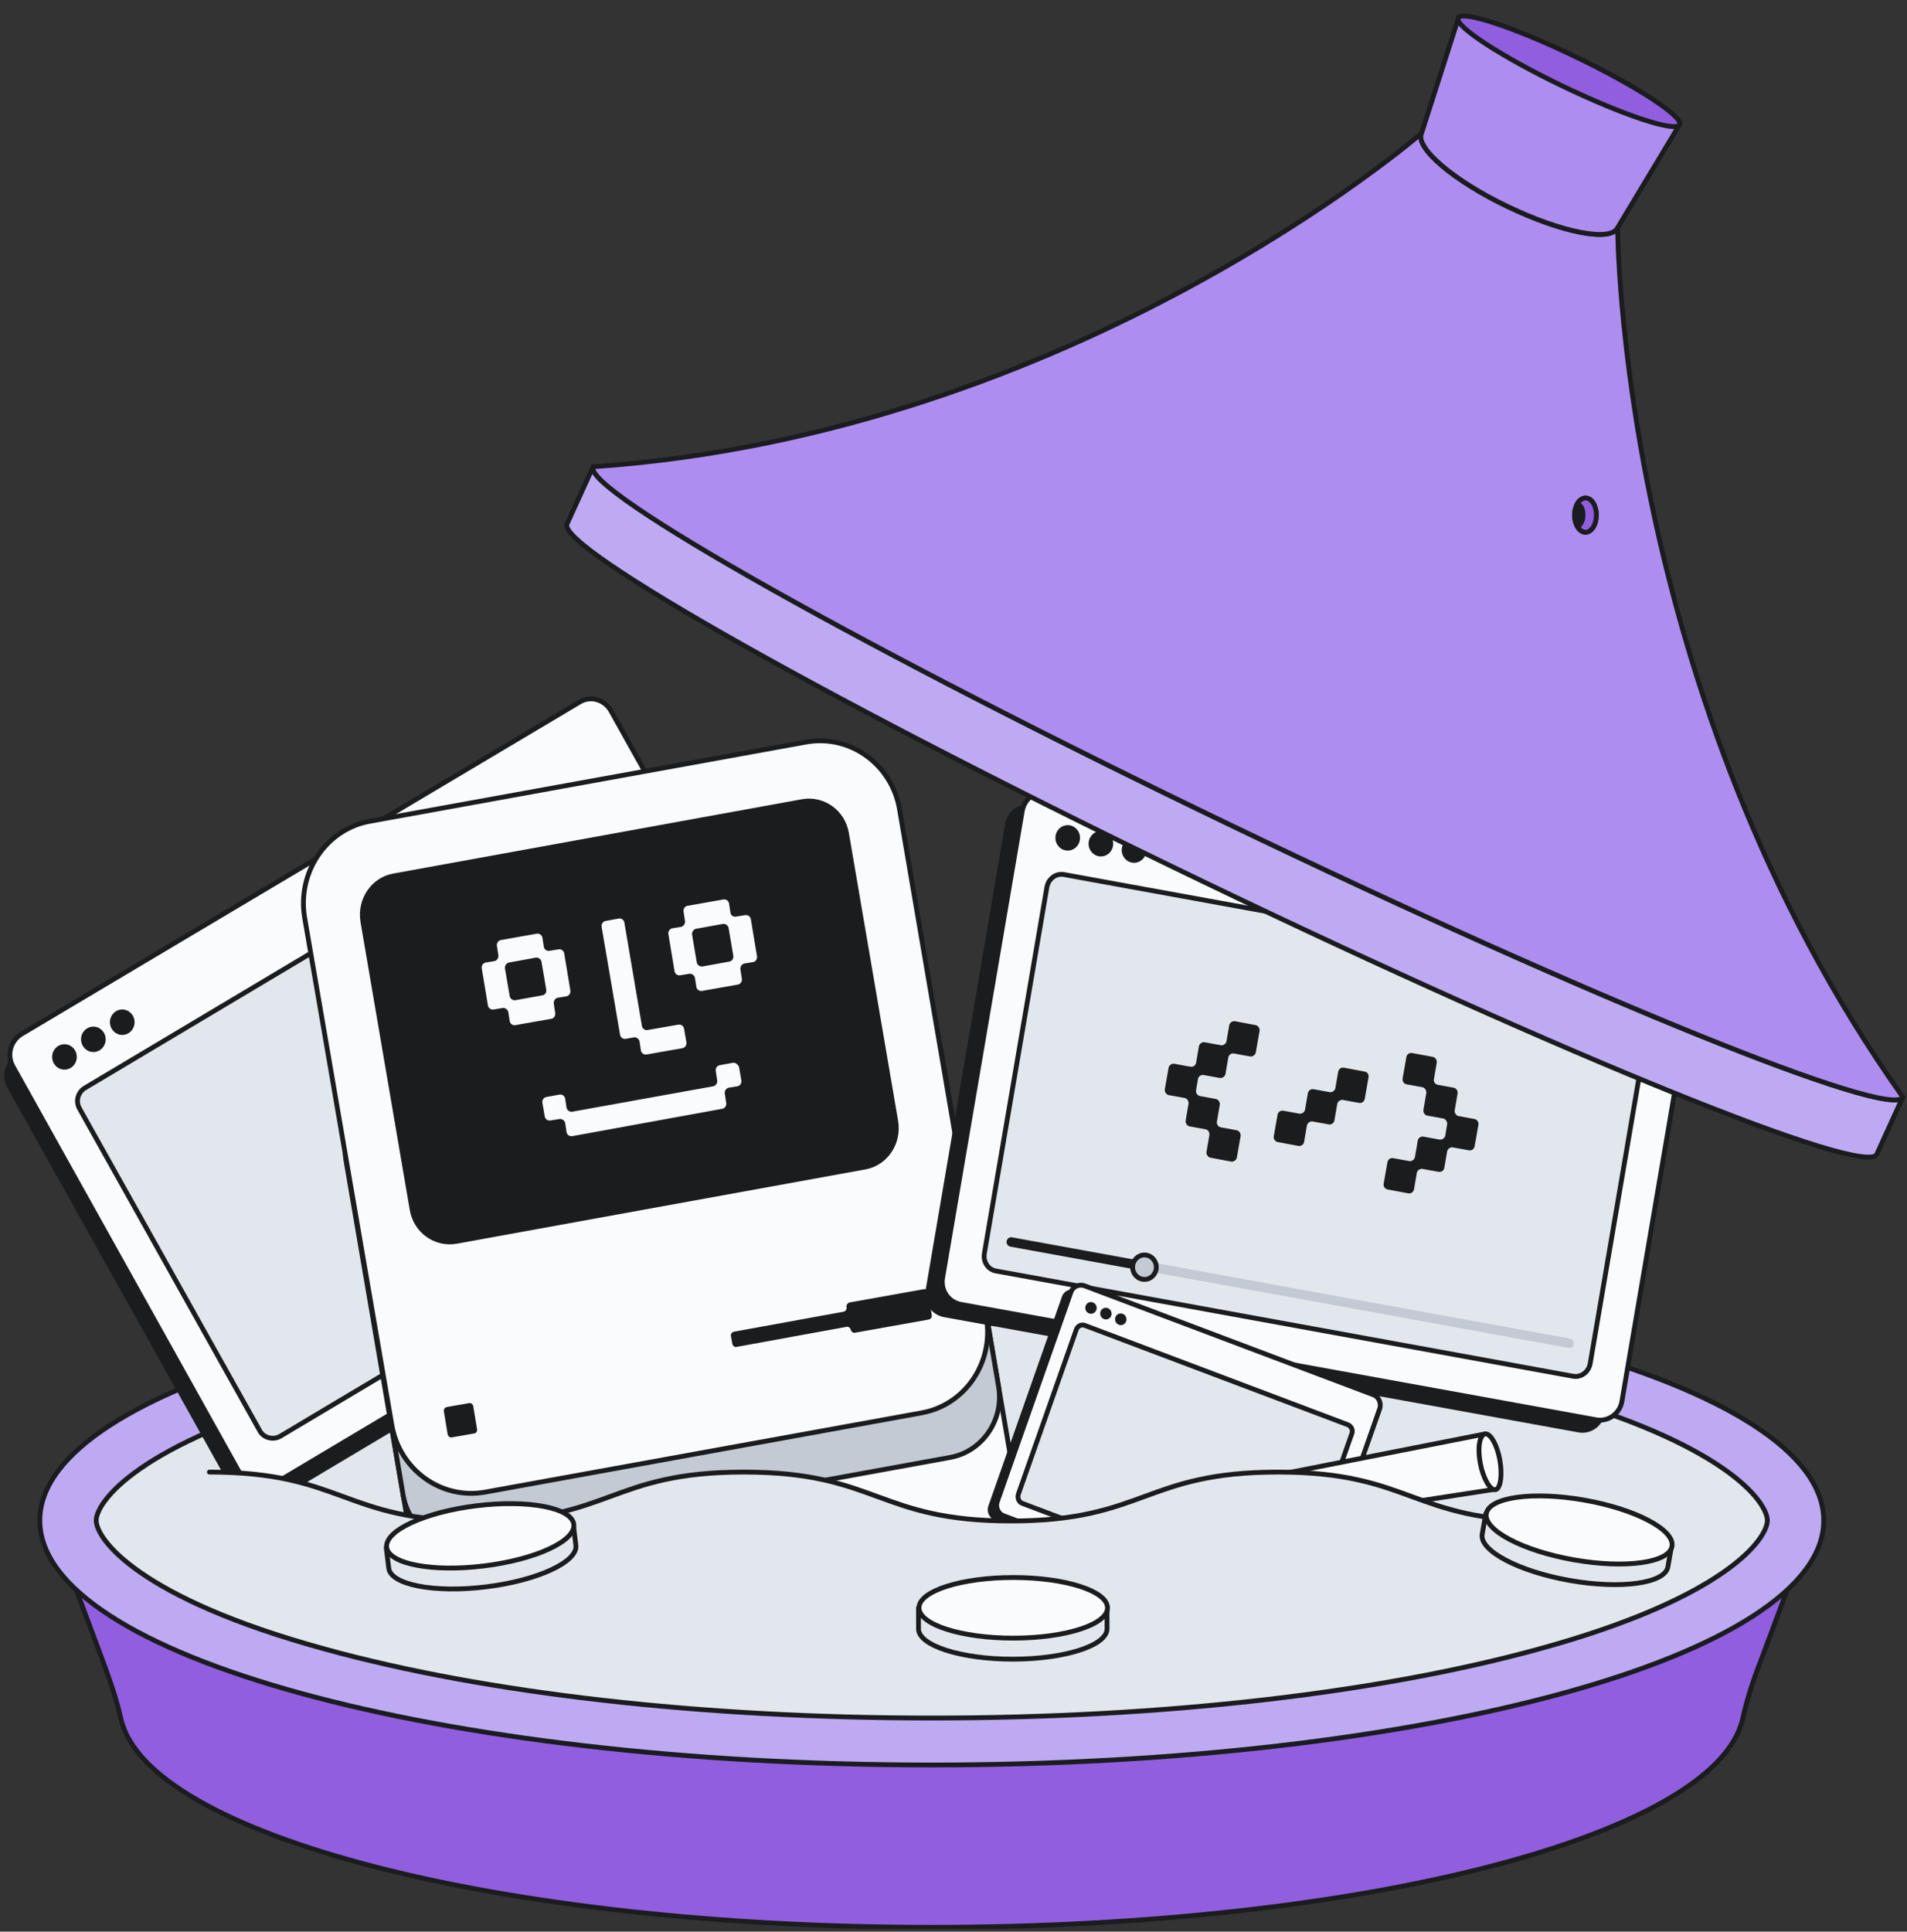 <svg width="396" height="401" viewBox="0 0 396 401" fill="none" xmlns="http://www.w3.org/2000/svg">
<rect x="0" y="0" width="396" height="401" fill="#333333" stroke="none"/>
<g clip-path="url(#clip0_2545_38286)">
<path d="M20.959 343.761C22.533 348.024 24.107 352.287 25.09 356.754C30.5 380.913 103.781 400.099 193.488 400.099C283.195 400.099 356.574 380.913 361.886 356.754C362.869 352.287 364.345 348.024 366.017 343.761L372.115 327.417H14.86L20.959 343.761Z" fill="#915EDF" stroke="#1A1C1E" stroke-miterlimit="10" stroke-linecap="round" stroke-linejoin="round"/>
<path d="M193.488 366.397C295.781 366.397 378.706 343.674 378.706 315.642C378.706 287.611 295.781 264.887 193.488 264.887C91.195 264.887 8.271 287.611 8.271 315.642C8.271 343.674 91.195 366.397 193.488 366.397Z" fill="#BEAAF3" stroke="#1A1C1E" stroke-miterlimit="10" stroke-linecap="round" stroke-linejoin="round"/>
<path d="M193.488 356.652C145.782 356.652 101.027 351.577 67.485 342.34C28.533 331.681 19.976 319.398 19.976 315.642C19.976 311.886 28.533 299.604 67.485 288.945C101.027 279.708 145.782 274.632 193.488 274.632C241.194 274.632 285.95 279.708 319.492 288.945C358.443 299.604 367.001 311.886 367.001 315.642C367.001 319.398 358.443 331.681 319.492 342.34C285.851 351.577 241.096 356.652 193.488 356.652Z" fill="#E2E7EE" stroke="#1A1C1E" stroke-miterlimit="10" stroke-linecap="round" stroke-linejoin="round"/>
<path d="M171.455 243.469L55.484 312.597C53.222 313.917 50.468 313.105 49.091 310.871L1.483 225.705C0.204 223.37 0.991 220.528 3.155 219.106L119.125 149.978C121.388 148.658 124.142 149.471 125.519 151.704L173.127 236.871C174.504 239.205 173.717 242.149 171.455 243.469Z" fill="#1A1C1E"/>
<path d="M172.635 239.104L56.567 308.232C54.304 309.552 51.55 308.74 50.173 306.507L2.664 221.34C1.385 219.005 2.172 216.163 4.336 214.741L120.404 145.715C122.667 144.395 125.421 145.207 126.798 147.44L174.406 232.607C175.586 234.84 174.799 237.784 172.635 239.104Z" fill="#FAFBFD" stroke="#1A1C1E" stroke-miterlimit="10" stroke-linecap="round" stroke-linejoin="round"/>
<path d="M53.911 296.965L16.533 230.171C15.648 228.648 16.139 226.72 17.713 225.806L122.962 163.073C124.437 162.159 126.306 162.667 127.191 164.291L164.569 231.085C165.455 232.607 164.963 234.536 163.389 235.45L58.141 298.183C56.665 298.995 54.698 298.487 53.911 296.965Z" fill="#E2E7EE" stroke="#1A1C1E" stroke-miterlimit="10" stroke-linecap="round" stroke-linejoin="round"/>
<path d="M13.385 222.05C14.797 222.05 15.942 220.869 15.942 219.411C15.942 217.953 14.797 216.772 13.385 216.772C11.972 216.772 10.827 217.953 10.827 219.411C10.827 220.869 11.972 222.05 13.385 222.05Z" fill="#1A1C1E"/>
<path d="M19.386 218.396C20.798 218.396 21.943 217.214 21.943 215.756C21.943 214.299 20.798 213.117 19.386 213.117C17.973 213.117 16.828 214.299 16.828 215.756C16.828 217.214 17.973 218.396 19.386 218.396Z" fill="#1A1C1E"/>
<path d="M25.386 214.843C26.798 214.843 27.943 213.661 27.943 212.204C27.943 210.746 26.798 209.564 25.386 209.564C23.973 209.564 22.828 210.746 22.828 212.204C22.828 213.661 23.973 214.843 25.386 214.843Z" fill="#1A1C1E"/>
<path d="M206.177 318.485L95.027 338.685C91.584 339.294 88.24 336.959 87.65 333.407L71.813 240.728C71.223 237.175 73.485 233.724 76.928 233.115L188.079 212.914C191.521 212.305 194.866 214.64 195.456 218.193L211.292 310.871C211.981 314.424 209.62 317.875 206.177 318.485Z" fill="#FAFBFD" stroke="#1A1C1E" stroke-miterlimit="10" stroke-linecap="round" stroke-linejoin="round"/>
<path d="M83.715 310.364L81.256 295.848L204.898 273.313L207.357 287.829C208.538 294.731 204.013 301.329 197.324 302.548L97.978 320.616C91.289 321.936 84.895 317.267 83.715 310.364Z" fill="#C3CAD4" stroke="#1A1C1E" stroke-miterlimit="10" stroke-linecap="round" stroke-linejoin="round"/>
<path d="M191.324 293.31L100.732 309.755C91.584 311.379 82.928 305.085 81.354 295.746L63.255 190.48C61.681 181.04 67.78 172.107 76.829 170.483L167.422 154.038C176.57 152.414 185.226 158.708 186.799 168.047L204.8 273.414C206.472 282.753 200.472 291.686 191.324 293.31Z" fill="#FAFBFD" stroke="#1A1C1E" stroke-miterlimit="10" stroke-linecap="round" stroke-linejoin="round"/>
<path d="M94.83 258.188C90.207 259 85.879 255.853 85.092 251.183L74.862 191.394C74.075 186.623 77.124 182.157 81.649 181.345L166.537 165.915C171.16 165.103 175.488 168.25 176.274 172.919L186.504 232.709C187.291 237.48 184.242 241.946 179.717 242.758L94.83 258.188Z" fill="#1A1C1E"/>
<path d="M175.782 271.384C175.881 271.79 175.586 272.196 175.192 272.298L152.372 276.459C151.978 276.561 151.683 276.967 151.782 277.373L152.077 278.997C152.175 279.403 152.569 279.708 152.962 279.606L175.782 275.444C176.176 275.343 176.569 275.647 176.668 276.053C176.766 276.459 177.159 276.764 177.553 276.662L192.898 273.922C193.291 273.82 193.586 273.414 193.488 273.008L192.701 268.237C192.602 267.831 192.209 267.527 191.816 267.628L176.471 270.369C175.979 270.47 175.684 270.978 175.782 271.384Z" fill="#1A1C1E"/>
<path d="M98.47 297.574L93.847 298.386C93.453 298.487 93.06 298.183 92.961 297.777L92.174 293.006C92.076 292.6 92.371 292.194 92.764 292.092L97.388 291.28C97.781 291.178 98.174 291.483 98.273 291.889L99.06 296.66C99.158 297.066 98.863 297.574 98.47 297.574Z" fill="#1A1C1E"/>
<path d="M133.29 212.914L129.651 191.496C129.552 190.988 129.06 190.582 128.47 190.684L125.716 191.191C125.224 191.293 124.831 191.8 124.929 192.409L128.765 214.843C128.864 215.351 129.356 215.757 129.946 215.655L131.618 215.351C132.11 215.249 132.7 215.655 132.798 216.163L133.093 218.091C133.192 218.599 133.684 219.005 134.274 218.903L141.749 217.584C142.241 217.482 142.635 216.975 142.536 216.366L142.044 213.523C141.946 213.016 141.454 212.61 140.864 212.711L134.47 213.828C133.88 213.929 133.388 213.523 133.29 212.914Z" fill="#FAFBFD"/>
<path d="M152.176 220.629L149.422 221.136C148.93 221.238 148.537 221.746 148.635 222.355L148.93 224.283C149.029 224.791 148.635 225.4 148.143 225.501L118.831 230.78C118.339 230.881 117.749 230.475 117.651 229.968L117.356 228.039C117.257 227.532 116.766 227.126 116.175 227.227L113.421 227.735C112.929 227.836 112.536 228.344 112.634 228.953L113.126 231.795C113.224 232.303 113.716 232.709 114.306 232.607L116.175 232.303C116.667 232.201 117.257 232.607 117.356 233.115L117.651 235.043C117.749 235.551 118.241 235.957 118.831 235.855L150.012 230.171C150.504 230.069 150.898 229.562 150.799 228.953L150.504 227.024C150.406 226.517 150.799 225.907 151.291 225.806L153.16 225.501C153.652 225.4 154.045 224.892 153.947 224.283L153.455 221.441C153.16 220.933 152.668 220.527 152.176 220.629Z" fill="#FAFBFD"/>
<path d="M112.929 196.571L112.634 194.642C112.536 194.135 112.044 193.729 111.454 193.83L103.978 195.15C103.486 195.251 103.093 195.759 103.191 196.368L103.486 198.297C103.585 198.804 103.191 199.413 102.699 199.515L100.83 199.819C100.339 199.921 99.945 200.429 100.043 201.038L101.322 208.752C101.421 209.26 101.912 209.666 102.503 209.564L104.371 209.26C104.863 209.158 105.453 209.564 105.552 210.072L105.847 212.001C105.945 212.508 106.437 212.914 107.027 212.813L114.503 211.493C114.995 211.392 115.388 210.884 115.29 210.275L114.995 208.346C114.896 207.839 115.29 207.23 115.782 207.128L117.651 206.824C118.142 206.722 118.536 206.215 118.437 205.606L117.159 197.891C117.06 197.383 116.569 196.977 115.978 197.079L114.109 197.383C113.519 197.485 113.027 197.079 112.929 196.571ZM112.634 206.621L107.027 207.636C106.535 207.737 105.945 207.331 105.847 206.824L104.863 201.038C104.765 200.53 105.158 199.921 105.65 199.819L111.257 198.804C111.749 198.703 112.339 199.109 112.437 199.616L113.421 205.403C113.519 206.012 113.224 206.519 112.634 206.621Z" fill="#FAFBFD"/>
<path d="M151.684 189.465L151.389 187.537C151.291 187.029 150.799 186.623 150.209 186.725L142.733 188.044C142.241 188.146 141.848 188.653 141.946 189.262L142.241 191.191C142.339 191.699 141.946 192.308 141.454 192.409L139.585 192.714C139.093 192.815 138.7 193.323 138.798 193.932L140.077 201.647C140.175 202.154 140.667 202.56 141.257 202.459L143.126 202.154C143.618 202.053 144.208 202.459 144.307 202.966L144.602 204.895C144.7 205.403 145.192 205.809 145.782 205.707L153.258 204.387C153.75 204.286 154.143 203.778 154.045 203.169L153.75 201.241C153.651 200.733 154.045 200.124 154.536 200.022L156.405 199.718C156.897 199.616 157.291 199.109 157.192 198.5L155.914 190.785C155.815 190.277 155.323 189.871 154.733 189.973L152.864 190.277C152.274 190.379 151.782 190.074 151.684 189.465ZM151.487 199.616L145.881 200.632C145.389 200.733 144.799 200.327 144.7 199.819L143.717 194.033C143.618 193.526 144.012 192.917 144.503 192.815L150.11 191.8C150.602 191.699 151.192 192.105 151.29 192.612L152.274 198.398C152.372 199.007 151.979 199.515 151.487 199.616Z" fill="#FAFBFD"/>
<path d="M327.853 297.37L195.948 273.414C193.39 272.906 191.718 270.47 192.21 267.831L208.735 170.99C209.227 168.351 211.587 166.625 214.145 167.133L346.05 191.089C348.607 191.597 350.279 194.033 349.788 196.672L333.263 293.513C332.771 296.051 330.41 297.776 327.853 297.37Z" fill="#1A1C1E"/>
<path d="M331.394 294.731L199.489 270.775C196.931 270.267 195.259 267.831 195.751 265.192L212.276 168.351C212.768 165.712 215.128 163.986 217.686 164.494L349.591 188.45C352.148 188.958 353.82 191.394 353.329 194.033L336.804 290.874C336.41 293.412 333.951 295.239 331.394 294.731Z" fill="#FAFBFD" stroke="#1A1C1E" stroke-miterlimit="10" stroke-linecap="round" stroke-linejoin="round"/>
<path d="M204.407 260.218L217.391 184.187C217.686 182.461 219.259 181.243 220.932 181.547L340.64 203.372C342.312 203.677 343.492 205.301 343.197 207.026L330.213 283.057C329.918 284.783 328.344 286.001 326.672 285.697L206.964 263.872C205.292 263.669 204.112 262.045 204.407 260.218Z" fill="#E2E7EE" stroke="#1A1C1E" stroke-miterlimit="10" stroke-linecap="round" stroke-linejoin="round"/>
<path d="M221.719 176.573C223.131 176.573 224.276 175.392 224.276 173.934C224.276 172.477 223.131 171.295 221.719 171.295C220.306 171.295 219.161 172.477 219.161 173.934C219.161 175.392 220.306 176.573 221.719 176.573Z" fill="#1A1C1E"/>
<path d="M228.604 177.792C230.017 177.792 231.162 176.61 231.162 175.152C231.162 173.695 230.017 172.513 228.604 172.513C227.192 172.513 226.047 173.695 226.047 175.152C226.047 176.61 227.192 177.792 228.604 177.792Z" fill="#1A1C1E"/>
<path d="M235.49 179.111C236.903 179.111 238.048 177.93 238.048 176.472C238.048 175.014 236.903 173.833 235.49 173.833C234.078 173.833 232.933 175.014 232.933 176.472C232.933 177.93 234.078 179.111 235.49 179.111Z" fill="#1A1C1E"/>
<path d="M298.54 225.197L301.884 225.806C302.376 225.907 302.77 226.415 302.671 227.024L302.081 230.475C301.983 230.983 302.376 231.592 302.868 231.693L306.212 232.303C306.704 232.404 307.098 232.912 306.999 233.521L306.212 237.987C306.114 238.495 305.622 238.901 305.032 238.799L301.688 238.19C301.196 238.089 300.606 238.495 300.507 239.002L299.917 242.454C299.819 242.961 299.327 243.367 298.737 243.266L295.392 242.657C294.901 242.555 294.31 242.961 294.212 243.469L293.622 246.92C293.524 247.428 293.032 247.834 292.442 247.732L288.114 246.92C287.622 246.818 287.228 246.311 287.327 245.702L288.114 241.235C288.212 240.728 288.704 240.322 289.294 240.423L292.638 241.032C293.13 241.134 293.72 240.728 293.819 240.22L294.409 236.769C294.507 236.261 294.999 235.855 295.589 235.957L298.934 236.566C299.425 236.667 300.016 236.261 300.114 235.754L300.507 233.419C300.606 232.912 300.212 232.303 299.72 232.201L296.376 231.592C295.884 231.49 295.491 230.983 295.589 230.374L296.179 226.922C296.278 226.415 295.884 225.806 295.392 225.704L292.048 225.095C291.556 224.994 291.163 224.486 291.261 223.877L292.048 219.411C292.146 218.903 292.638 218.497 293.228 218.599L297.556 219.411C298.048 219.512 298.442 220.02 298.343 220.629L297.753 224.08C297.655 224.588 298.048 225.095 298.54 225.197Z" fill="#1A1C1E"/>
<path d="M253.49 216.975L250.146 216.365C249.654 216.264 249.064 216.67 248.965 217.178L248.375 220.629C248.277 221.136 247.785 221.542 247.195 221.441L243.851 220.832C243.359 220.73 242.769 221.136 242.67 221.644L241.883 226.11C241.785 226.618 242.178 227.227 242.67 227.329L246.015 227.938C246.506 228.039 246.9 228.547 246.801 229.156L246.211 232.607C246.113 233.115 246.506 233.724 246.998 233.825L250.343 234.434C250.834 234.536 251.228 235.043 251.129 235.652L250.539 239.104C250.441 239.611 250.834 240.22 251.326 240.322L255.654 241.134C256.146 241.235 256.736 240.829 256.835 240.322L257.621 235.855C257.72 235.348 257.326 234.739 256.835 234.637L253.49 234.028C252.998 233.927 252.605 233.419 252.703 232.81L253.293 229.359C253.392 228.851 252.998 228.242 252.507 228.141L249.162 227.532C248.67 227.43 248.277 226.922 248.375 226.313L248.769 223.979C248.867 223.471 249.359 223.065 249.949 223.167L253.293 223.776C253.785 223.877 254.375 223.471 254.474 222.964L255.064 219.512C255.162 219.005 255.654 218.599 256.244 218.7L259.589 219.309C260.081 219.411 260.671 219.005 260.769 218.497L261.556 214.031C261.654 213.523 261.261 212.914 260.769 212.813L256.441 212.001C255.949 211.899 255.359 212.305 255.261 212.813L254.671 216.264C254.474 216.771 253.982 217.076 253.49 216.975Z" fill="#1A1C1E"/>
<path d="M284.18 223.674L283.393 228.141C283.295 228.648 282.803 229.054 282.213 228.953L278.868 228.344C278.377 228.242 277.786 228.648 277.688 229.156L277.098 232.607C276.999 233.115 276.508 233.521 275.917 233.419L272.573 232.81C272.081 232.709 271.491 233.115 271.393 233.622L270.803 237.074C270.704 237.581 270.212 237.987 269.622 237.886L265.294 237.074C264.802 236.972 264.409 236.465 264.507 235.855L265.294 231.389C265.393 230.881 265.884 230.475 266.475 230.577L269.819 231.186C270.311 231.288 270.901 230.881 270.999 230.374L271.59 226.923C271.688 226.415 272.18 226.009 272.77 226.111L276.114 226.72C276.606 226.821 277.196 226.415 277.295 225.907L277.885 222.456C277.983 221.949 278.475 221.543 279.065 221.644L283.393 222.456C283.983 222.558 284.278 223.065 284.18 223.674Z" fill="#1A1C1E"/>
<path d="M325.689 279.809L209.817 258.695C209.325 258.594 208.931 258.086 209.03 257.578C209.128 257.071 209.62 256.665 210.112 256.766L325.984 277.88C326.475 277.982 326.869 278.49 326.771 278.997C326.771 279.606 326.279 279.911 325.689 279.809Z" fill="#C3CAD4"/>
<path d="M236.572 263.669L209.817 258.797C209.325 258.695 208.931 258.188 209.03 257.68C209.128 257.172 209.62 256.766 210.112 256.868L236.867 261.74C237.358 261.842 237.752 262.349 237.654 262.857C237.555 263.365 237.063 263.771 236.572 263.669Z" fill="#1A1C1E"/>
<path d="M237.653 265.598C239.012 265.598 240.112 264.462 240.112 263.06C240.112 261.658 239.012 260.522 237.653 260.522C236.295 260.522 235.194 261.658 235.194 263.06C235.194 264.462 236.295 265.598 237.653 265.598Z" fill="#C3CAD4" stroke="#1A1C1E" stroke-miterlimit="10" stroke-linecap="round" stroke-linejoin="round"/>
<path d="M266.52 338.172L206.551 315.553C205.417 315.137 204.839 313.8 205.233 312.642L220.532 269.143C220.926 267.986 222.226 267.408 223.359 267.823L283.329 290.443C284.462 290.858 285.04 292.196 284.646 293.353L269.347 336.852C268.856 337.991 267.654 338.588 266.52 338.172Z" fill="#1A1C1E"/>
<path d="M268.372 337.272L208.402 314.653C207.269 314.237 206.691 312.899 207.085 311.742L222.384 268.243C222.778 267.086 224.078 266.507 225.211 266.923L285.18 289.543C286.314 289.958 286.892 291.296 286.498 292.453L271.199 335.952C270.805 337.109 269.505 337.688 268.372 337.272Z" fill="#FAFBFD" stroke="#1A1C1E" stroke-miterlimit="10" stroke-linecap="round" stroke-linejoin="round"/>
<path d="M211.458 310.205L223.486 276.059C223.716 275.282 224.594 274.83 225.338 275.173L279.819 295.742C280.579 295.986 281.03 296.889 280.702 297.648L268.674 331.794C268.443 332.571 267.566 333.023 266.822 332.68L212.341 312.111C211.58 311.867 211.227 310.982 211.458 310.205Z" fill="#E2E7EE" stroke="#1A1C1E" stroke-miterlimit="10" stroke-linecap="round" stroke-linejoin="round"/>
<path d="M226.348 272.706C226.993 272.825 227.605 272.388 227.715 271.728C227.826 271.069 227.392 270.437 226.748 270.317C226.103 270.197 225.491 270.635 225.38 271.294C225.27 271.954 225.703 272.586 226.348 272.706Z" fill="#1A1C1E"/>
<path d="M229.443 273.887C230.088 274.007 230.7 273.569 230.81 272.91C230.92 272.25 230.487 271.618 229.842 271.499C229.198 271.379 228.585 271.816 228.475 272.476C228.365 273.136 228.798 273.767 229.443 273.887Z" fill="#1A1C1E"/>
<path d="M232.536 275.069C233.181 275.188 233.793 274.751 233.904 274.091C234.014 273.432 233.581 272.8 232.936 272.68C232.291 272.56 231.679 272.998 231.569 273.657C231.458 274.317 231.892 274.949 232.536 275.069Z" fill="#1A1C1E"/>
<path d="M295.195 27.658L336.016 47.25C334.639 50.295 324.409 48.265 313.196 42.885C301.884 37.505 293.818 30.703 295.195 27.658Z" fill="#FAFBFD" stroke="#1A1C1E" stroke-miterlimit="10" stroke-linecap="round" stroke-linejoin="round"/>
<path d="M395.133 227.734L389.723 239.611C387.559 244.484 324.901 219.106 249.752 182.968C174.602 146.831 115.486 113.637 117.748 108.765L123.158 96.888C120.994 101.76 180.111 134.954 255.162 171.092C330.311 207.229 392.969 232.607 395.133 227.734Z" fill="#BEAAF3" stroke="#1A1C1E" stroke-miterlimit="10" stroke-linecap="round" stroke-linejoin="round"/>
<path d="M395.133 227.734C392.969 232.607 330.311 207.229 255.162 171.092C180.012 134.954 120.896 101.761 123.159 96.888C223.194 90.087 295.196 27.658 295.196 27.658C293.819 30.703 301.884 37.505 313.098 42.885C324.311 48.265 334.541 50.295 335.918 47.25C335.918 47.25 335.918 144.395 395.133 227.734Z" fill="#AE8DF0" stroke="#1A1C1E" stroke-miterlimit="10" stroke-linecap="round" stroke-linejoin="round"/>
<path d="M348.804 25.831L335.918 47.249C334.541 50.295 324.311 48.265 313.098 42.885C301.786 37.505 293.819 30.602 295.196 27.658L302.868 3.702L348.804 25.831Z" fill="#AE8DF0" stroke="#1A1C1E" stroke-miterlimit="10" stroke-linecap="round" stroke-linejoin="round"/>
<path d="M348.785 25.872C349.543 24.196 339.86 17.881 327.157 11.769C314.455 5.656 303.543 2.06 302.786 3.737C302.028 5.414 311.711 11.728 324.414 17.841C337.116 23.953 348.028 27.549 348.785 25.872Z" fill="#915EDF" stroke="#1A1C1E" stroke-miterlimit="10" stroke-linecap="round" stroke-linejoin="round"/>
<path d="M329.229 110.49C330.479 110.49 331.492 108.9 331.492 106.937C331.492 104.975 330.479 103.385 329.229 103.385C327.98 103.385 326.967 104.975 326.967 106.937C326.967 108.9 327.98 110.49 329.229 110.49Z" fill="#C3CAD4" stroke="#1A1C1E" stroke-miterlimit="10" stroke-linecap="round" stroke-linejoin="round"/>
<path d="M331.492 106.937C331.492 108.866 330.508 110.49 329.229 110.49C328.934 110.49 328.639 110.389 328.344 110.186C327.557 109.678 326.967 108.359 326.967 106.937C326.967 105.415 327.557 104.197 328.344 103.689C328.639 103.486 328.934 103.385 329.229 103.385C330.508 103.385 331.492 104.907 331.492 106.937Z" fill="#915EDF" stroke="#1A1C1E" stroke-miterlimit="10" stroke-linecap="round" stroke-linejoin="round"/>
<path d="M329.229 106.937C329.229 108.155 328.737 109.171 328.049 109.577C327.36 109.171 326.967 108.155 326.967 106.937C326.967 105.719 327.459 104.704 328.049 104.298C328.836 104.704 329.229 105.719 329.229 106.937Z" fill="#1A1C1E"/>
<path d="M254.276 308.333L308.376 297.675L310.54 309.145L255.85 317.571C253.489 317.977 251.227 316.251 250.735 313.815C250.145 311.277 251.817 308.841 254.276 308.333Z" fill="#FAFBFD" stroke="#1A1C1E" stroke-miterlimit="10" stroke-linecap="round" stroke-linejoin="round"/>
<path d="M311.425 302.953C312.015 306.1 311.622 309.044 310.54 309.247C309.458 309.45 307.982 306.912 307.392 303.765C306.802 300.619 307.196 297.979 308.376 297.675C309.458 297.472 310.835 299.807 311.425 302.953Z" fill="#FAFBFD" stroke="#1A1C1E" stroke-miterlimit="10" stroke-linecap="round" stroke-linejoin="round"/>
<path d="M43.484 305.593C71.223 305.593 71.223 315.744 98.961 315.744C126.7 315.744 126.7 305.593 154.438 305.593C182.176 305.593 182.176 315.744 209.915 315.744C237.653 315.744 237.653 305.593 265.392 305.593C293.13 305.593 293.13 315.744 320.869 315.744V324.778L245.817 350.866L96.994 345.182L43.484 331.579V305.593Z" fill="#E2E7EE"/>
<path d="M43.484 305.593C71.223 305.593 71.223 315.744 98.961 315.744C126.7 315.744 126.7 305.593 154.438 305.593C182.176 305.593 182.176 315.744 209.915 315.744C237.653 315.744 237.653 305.593 265.392 305.593C293.13 305.593 293.13 315.744 320.869 315.744" stroke="#1A1C1E" stroke-miterlimit="10" stroke-linecap="round" stroke-linejoin="round"/>
<path d="M224.375 333.772C220.834 332.655 215.915 331.944 210.407 331.944C204.997 331.944 199.981 332.655 196.439 333.772H190.734V338.136C190.734 341.588 199.489 344.43 210.309 344.43C221.129 344.43 229.883 341.588 229.883 338.136V333.772H224.375Z" fill="#E2E7EE" stroke="#1A1C1E" stroke-miterlimit="10" stroke-linecap="round" stroke-linejoin="round"/>
<path d="M210.406 340.065C221.217 340.065 229.981 337.247 229.981 333.771C229.981 330.296 221.217 327.478 210.406 327.478C199.596 327.478 190.832 330.296 190.832 333.771C190.832 337.247 199.596 340.065 210.406 340.065Z" fill="#FAFBFD" stroke="#1A1C1E" stroke-miterlimit="10" stroke-linecap="round" stroke-linejoin="round"/>
<path d="M113.588 317.127C109.937 316.45 104.969 316.345 99.502 317.016C94.132 317.675 89.239 318.992 85.861 320.532L80.198 321.227L80.73 325.559C81.151 328.985 90.186 330.739 100.926 329.421C111.665 328.102 120.008 324.214 119.587 320.788L119.055 316.456L113.588 317.127Z" fill="#E2E7EE" stroke="#1A1C1E" stroke-miterlimit="10" stroke-linecap="round" stroke-linejoin="round"/>
<path d="M100.492 325.076C111.222 323.759 119.577 319.894 119.153 316.444C118.729 312.994 109.688 311.265 98.958 312.583C88.228 313.9 79.873 317.765 80.296 321.215C80.72 324.665 89.762 326.394 100.492 325.076Z" fill="#FAFBFD" stroke="#1A1C1E" stroke-miterlimit="10" stroke-linecap="round" stroke-linejoin="round"/>
<path d="M341.674 320.038C338.381 318.324 333.661 316.77 328.236 315.814C322.908 314.874 317.845 314.703 314.163 315.188L308.545 314.197L307.787 318.496C307.188 321.894 315.315 326.214 325.971 328.093C336.627 329.971 345.742 328.692 346.341 325.294L347.099 320.995L341.674 320.038Z" fill="#E2E7EE" stroke="#1A1C1E" stroke-miterlimit="10" stroke-linecap="round" stroke-linejoin="round"/>
<path d="M326.826 323.811C337.472 325.688 346.592 324.435 347.195 321.012C347.799 317.589 339.658 313.292 329.011 311.415C318.365 309.538 309.245 310.791 308.641 314.214C308.038 317.637 316.179 321.934 326.826 323.811Z" fill="#FAFBFD" stroke="#1A1C1E" stroke-miterlimit="10" stroke-linecap="round" stroke-linejoin="round"/>
</g>
<defs>
<clipPath id="clip0_2545_38286">
<rect width="396" height="400" fill="white" transform="translate(0 0.4)"/>
</clipPath>
</defs>
</svg>
